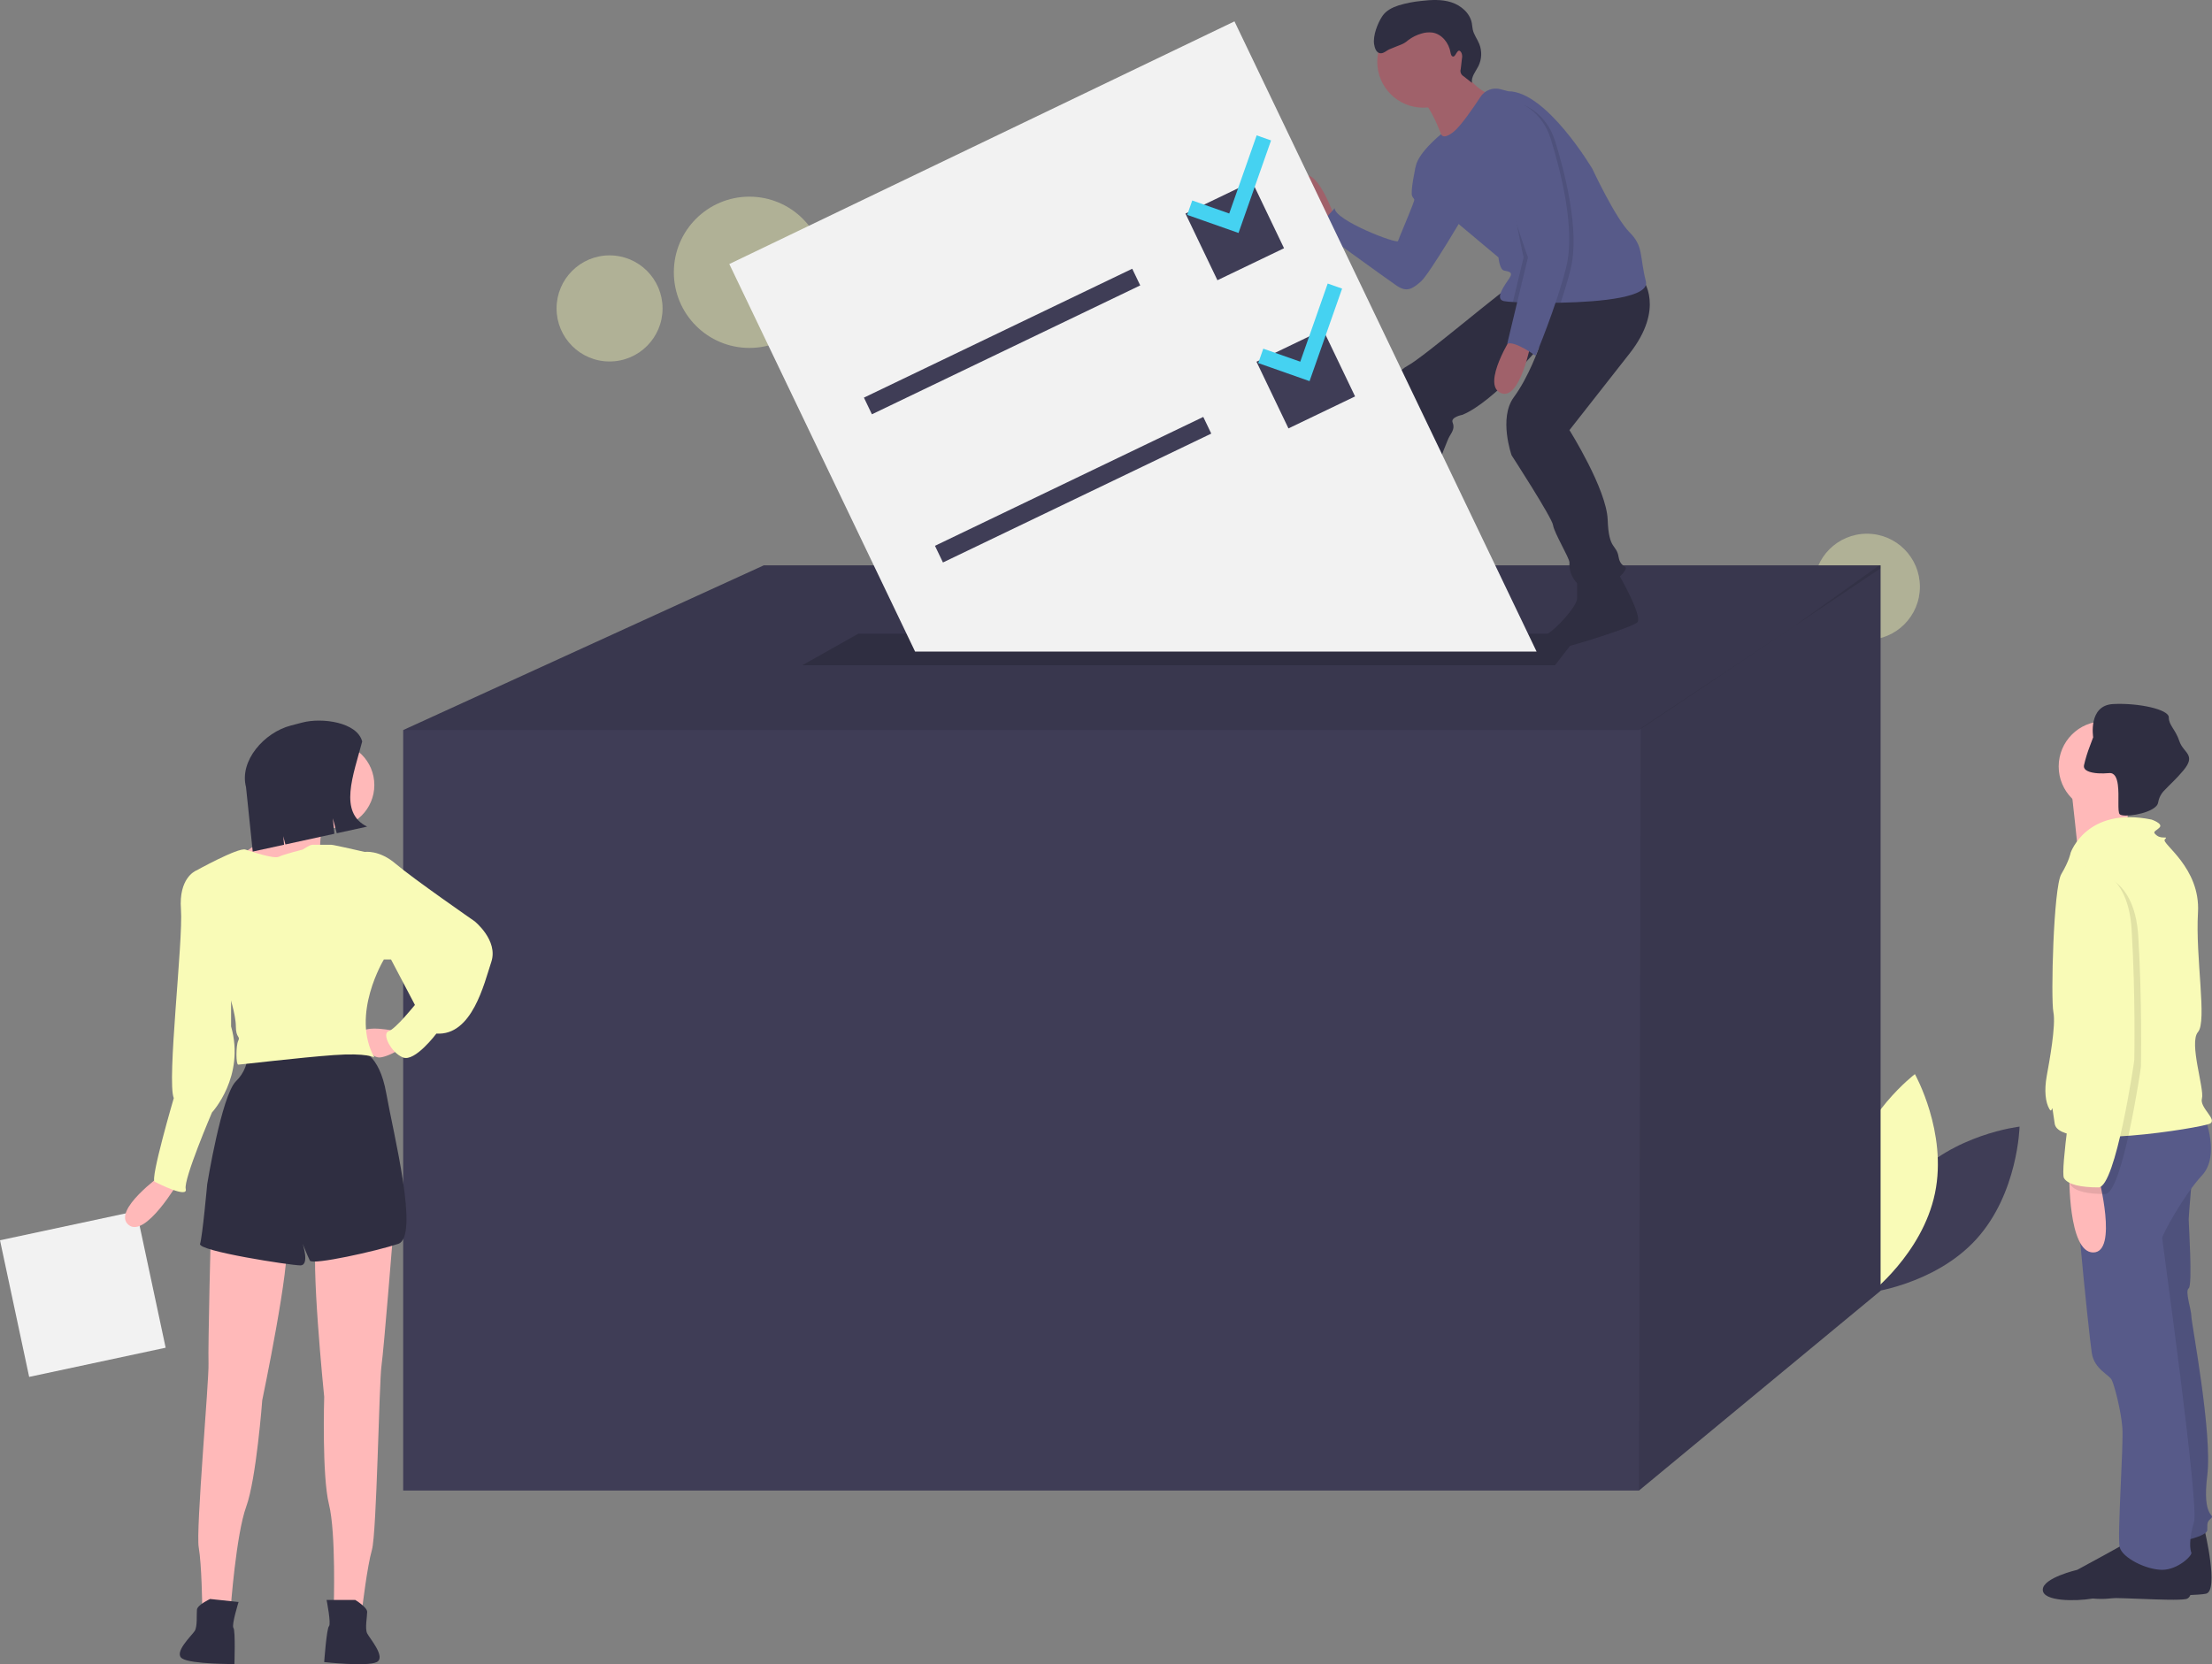 <svg width="501" height="377" viewBox="0 0 501 377" fill="none" xmlns="http://www.w3.org/2000/svg">
<rect x="0" y="0" width="501" height="377" fill="#808080" stroke="none"/>
<g clip-path="url(#clip0)">
<path opacity="0.4" d="M422.84 144.942C429.47 144.942 434.845 139.561 434.845 132.923C434.845 126.285 429.47 120.904 422.84 120.904C416.21 120.904 410.835 126.285 410.835 132.923C410.835 139.561 416.21 144.942 422.84 144.942Z" fill="#F9FBB7"/>
<path opacity="0.4" d="M169.733 78.818C179.185 78.818 186.846 71.147 186.846 61.685C186.846 52.222 179.185 44.551 169.733 44.551C160.282 44.551 152.62 52.222 152.62 61.685C152.62 71.147 160.282 78.818 169.733 78.818Z" fill="#F9FBB7"/>
<path opacity="0.4" d="M138.062 81.887C144.692 81.887 150.066 76.506 150.066 69.868C150.066 63.23 144.692 57.849 138.062 57.849C131.432 57.849 126.057 63.23 126.057 69.868C126.057 76.506 131.432 81.887 138.062 81.887Z" fill="#F9FBB7"/>
<path d="M432.894 267.325C423.409 277.722 423.065 292.868 423.065 292.868C423.065 292.868 438.099 291.156 447.584 280.759C457.07 270.362 457.414 255.217 457.414 255.217C457.414 255.217 442.38 256.928 432.894 267.325Z" fill="#3F3D56"/>
<path d="M438.253 270.317C435.382 284.102 423.317 293.245 423.317 293.245C423.317 293.245 415.905 280.037 418.776 266.252C421.646 252.467 433.711 243.325 433.711 243.325C433.711 243.325 441.123 256.532 438.253 270.317Z" fill="#F9FBB7"/>
<path d="M425.933 128.073V292.404L371.221 337.655H91.319V165.385L172.99 128.073H425.933Z" fill="#3F3D56"/>
<path opacity="0.1" d="M425.933 128.073V128.732L406.292 141.894L371.221 165.385H91.319L172.99 128.073H425.933Z" fill="black"/>
<path opacity="0.1" d="M425.933 128.073V292.404L371.221 337.655L371.618 164.988L406.292 141.894L425.616 128.073H425.933Z" fill="black"/>
<path d="M352.191 150.699H181.712L194.399 143.554H357.742L352.191 150.699Z" fill="#2F2E41"/>
<path d="M499.326 346.594C499.326 346.594 502.631 360.431 499.627 361.032C496.622 361.634 481.9 361.44 478.295 362.042C474.689 362.643 467.178 361.634 467.178 358.927C467.178 356.22 474.99 354.415 474.99 354.415C474.99 354.415 486.107 348.398 486.407 348.098C486.707 347.797 499.326 346.594 499.326 346.594Z" fill="#2F2E41"/>
<path d="M496.622 265.075C496.622 265.075 495.721 275.302 495.721 276.205C495.721 277.107 496.622 291.245 495.721 291.847C494.82 292.448 496.322 296.659 496.322 298.164C496.322 299.668 501.129 324.635 499.927 334.261C498.725 343.886 501.73 342.984 500.829 343.886C499.927 344.789 499.927 344.789 499.927 346.594C499.927 348.399 490.313 349.903 490.313 349.903L479.797 283.424L485.205 263.571L496.622 265.075Z" fill="#575A89"/>
<path opacity="0.1" d="M496.622 265.075C496.622 265.075 495.721 275.302 495.721 276.205C495.721 277.107 496.622 291.245 495.721 291.847C494.82 292.448 496.322 296.659 496.322 298.164C496.322 299.668 501.129 324.635 499.927 334.261C498.725 343.886 501.73 342.984 500.829 343.886C499.927 344.789 499.927 344.789 499.927 346.594C499.927 348.399 490.313 349.903 490.313 349.903L479.797 283.424L485.205 263.571L496.622 265.075Z" fill="black"/>
<path d="M495.12 350.805C495.12 350.805 498.125 361.634 495.12 362.236C492.116 362.837 477.393 361.546 473.788 362.148C470.183 362.75 462.671 362.837 462.671 360.13C462.671 357.423 470.483 355.618 470.483 355.618C470.483 355.618 481.6 349.602 481.9 349.301C482.201 349 495.12 350.805 495.12 350.805Z" fill="#2F2E41"/>
<path d="M499.326 253.042C499.326 253.042 502.932 261.766 498.725 266.278C494.519 270.79 489.712 279.814 489.712 280.416C489.712 281.017 498.125 340.878 496.923 344.789C495.721 348.699 496.021 351.106 496.322 351.707C496.622 352.309 493.317 355.618 489.712 355.618C486.107 355.618 480.698 352.911 480.098 350.504C479.497 348.098 480.999 327.342 480.698 323.431C480.398 319.521 478.896 313.805 478.295 312.602C477.694 311.399 474.389 310.196 473.788 306.586C473.187 302.976 468.38 256.953 469.882 255.449C471.384 253.945 499.326 253.042 499.326 253.042Z" fill="#575A89"/>
<path d="M476.492 183.856C482.134 183.856 486.707 179.277 486.707 173.629C486.707 167.98 482.134 163.401 476.492 163.401C470.85 163.401 466.277 167.98 466.277 173.629C466.277 179.277 470.85 183.856 476.492 183.856Z" fill="#FFB9B9"/>
<path d="M482.801 178.743C482.801 178.743 480.698 189.873 482.201 191.076C483.703 192.279 470.783 194.084 470.783 194.084C470.783 194.084 469.281 179.344 468.981 177.84C468.68 176.336 482.801 178.743 482.801 178.743Z" fill="#FFB9B9"/>
<path d="M468.981 193.181C468.981 193.181 472.586 182.653 487.308 185.661C487.308 185.661 490.012 186.564 489.111 187.466C488.21 188.368 487.308 188.368 488.51 189.271C489.712 190.173 491.214 189.271 490.313 190.173C489.411 191.076 498.425 196.49 497.824 206.718C497.223 216.945 499.927 231.384 497.824 233.79C495.721 236.197 499.326 246.725 498.725 248.831C498.124 250.937 502.331 253.644 500.528 254.546C498.725 255.449 466.277 260.863 465.375 254.546C464.474 248.229 465.075 252.741 464.174 251.237C463.272 249.733 462.972 247.026 463.573 243.717C464.174 240.408 465.676 232.286 465.075 229.278C464.474 226.27 465.075 201.002 466.878 197.994C468.68 194.986 468.981 193.181 468.981 193.181Z" fill="#F9FBB7"/>
<path d="M475.29 266.579C475.29 266.579 479.797 283.725 474.088 283.725C468.38 283.725 468.68 265.977 468.68 265.977L475.29 266.579Z" fill="#FFB9B9"/>
<path d="M471.985 173.629C471.985 174.501 473.247 175.055 475.203 175.181H475.206C476.035 175.228 476.867 175.212 477.694 175.133C478.944 175.019 479.461 176.195 479.674 177.747C480.022 180.307 479.536 183.895 480.098 184.458C480.873 185.234 486.524 184.455 488.291 182.695C488.566 182.448 488.749 182.115 488.811 181.751C488.996 180.676 489.525 179.691 490.319 178.944C491.361 177.804 492.846 176.541 494.519 174.531C497.524 170.922 494.519 170.621 493.618 167.914C492.716 165.206 491.214 164.304 491.214 162.499C491.214 160.694 484.304 159.19 478.595 159.491C472.887 159.792 474.089 167.011 474.089 167.011C474.089 167.011 473.749 167.883 473.343 169.008C472.795 170.42 472.349 171.87 472.009 173.346C471.995 173.44 471.987 173.534 471.985 173.629Z" fill="#2F2E41"/>
<path opacity="0.1" d="M473.187 197.693C473.187 197.693 483.402 197.092 484.304 212.132C485.205 227.173 484.905 241.311 484.905 241.611C484.905 241.912 480.698 270.489 476.792 270.489C472.887 270.489 469.882 269.887 468.981 268.383C468.079 266.879 471.384 245.221 471.384 245.221C471.384 245.221 472.887 222.36 470.483 215.14C468.079 207.921 467.779 198.596 473.187 197.693Z" fill="black"/>
<path d="M471.685 196.19C471.685 196.19 481.9 195.588 482.802 210.628C483.703 225.669 483.402 239.807 483.402 240.108C483.402 240.408 479.196 268.985 475.29 268.985C471.384 268.985 468.38 268.384 467.479 266.88C466.577 265.375 469.882 243.717 469.882 243.717C469.882 243.717 471.384 220.856 468.981 213.636C466.577 206.417 466.277 197.092 471.685 196.19Z" fill="#F9FBB7"/>
<path d="M302.293 49.151C302.293 49.151 297.841 36.522 294.626 40.484C291.411 44.446 299.572 51.132 299.572 51.132L302.293 49.151Z" fill="#A0616A"/>
<path d="M323.316 36.77L320.638 37.763C320.638 37.763 319.358 43.455 319.853 44.446C320.348 45.436 320.595 44.694 319.853 46.675C319.111 48.656 316.885 53.855 316.638 54.598C316.391 55.341 302.293 49.894 302.293 47.17C302.293 47.17 299.325 50.636 297.841 51.379C297.841 51.379 314.165 63.265 316.391 64.751C318.616 66.237 319.853 65.494 321.832 63.76C323.81 62.027 332.219 47.665 332.219 47.665L323.316 36.77Z" fill="#575A89"/>
<path d="M316.143 124.675C316.143 124.675 316.391 127.399 316.885 127.647C317.38 127.894 321.09 134.085 316.885 135.323C312.681 136.561 310.207 136.066 309.218 136.561C308.229 137.056 290.916 138.047 290.669 135.323C290.421 132.599 299.078 132.104 299.078 132.104C299.078 132.104 306.992 126.904 308.229 124.18C309.465 121.456 316.143 124.675 316.143 124.675Z" fill="#2F2E41"/>
<path d="M366.351 129.628C366.351 129.628 372.286 139.78 370.802 141.018C369.318 142.256 354.866 146.768 352.748 146.961C350.027 147.209 348.048 144.98 350.274 143.742C352.5 142.504 357.199 137.304 357.199 135.571V131.113L366.351 129.628Z" fill="#2F2E41"/>
<path d="M372.039 63.265C372.039 63.265 377.233 69.703 369.071 80.103L355.468 97.437C355.468 97.437 363.877 110.808 364.125 117.742C364.372 124.675 366.103 123.19 366.598 126.161C367.093 129.132 369.319 127.647 367.587 129.875C365.856 132.104 359.425 134.085 357.447 132.352C356.766 131.728 356.235 130.959 355.892 130.102C355.55 129.244 355.405 128.32 355.468 127.399C355.468 126.409 352.006 120.713 351.758 118.98C351.511 117.247 342.36 103.132 342.36 103.132C342.36 103.132 339.392 94.713 342.855 90.008C346.317 85.303 348.605 78.631 348.605 78.631C348.605 78.631 338.403 90.999 331.23 93.97C331.23 93.97 328.51 94.466 329.004 95.704C329.499 96.942 329.004 97.684 328.262 98.923C327.52 100.161 322.326 114.523 320.595 118.237C318.864 121.951 319.606 124.18 317.627 125.418C315.649 126.656 306.745 125.666 306.745 124.428C306.745 123.19 307.982 119.971 308.723 118.237C309.465 116.504 315.401 96.447 314.907 92.98C314.412 89.513 315.154 84.808 318.864 82.827C322.574 80.846 341.371 64.751 342.36 64.751C343.349 64.751 372.039 63.265 372.039 63.265Z" fill="#2F2E41"/>
<path d="M322.326 24.389C328.063 24.389 332.714 19.732 332.714 13.989C332.714 8.245 328.063 3.588 322.326 3.588C316.589 3.588 311.939 8.245 311.939 13.989C311.939 19.732 316.589 24.389 322.326 24.389Z" fill="#A0616A"/>
<path d="M330.736 14.979C330.736 14.979 333.951 20.674 337.908 21.417C341.865 22.16 327.52 33.55 327.52 33.55C327.52 33.55 324.058 22.655 321.09 22.16C318.122 21.665 330.736 14.979 330.736 14.979Z" fill="#A0616A"/>
<path d="M320.595 38.255C320.595 41.474 330.241 50.636 330.241 50.636L339.392 58.313C339.392 58.313 339.639 61.036 340.629 61.284C341.618 61.532 342.855 61.532 341.865 63.017C340.876 64.503 338.403 67.722 340.629 68.218C341.3 68.32 341.976 68.384 342.654 68.411C343.248 68.445 343.945 68.478 344.729 68.507C346.56 68.572 348.85 68.614 351.33 68.596C352.035 68.594 352.753 68.586 353.482 68.572C362.834 68.386 373.667 67.309 372.781 63.76C371.297 57.817 372.286 55.836 369.071 52.617C365.856 49.398 360.662 38.255 360.662 38.255C360.662 38.255 350.274 20.674 341.618 20.674L339.82 20.201C338.984 19.981 338.101 20.029 337.294 20.339C336.488 20.65 335.799 21.206 335.326 21.93C333.59 24.577 330.852 28.553 329.252 29.836C326.778 31.817 326.393 30.396 326.393 30.396C326.393 30.396 320.595 35.036 320.595 38.255Z" fill="#575A89"/>
<path d="M342.607 75.894C342.607 75.894 335.435 87.037 339.887 89.018C344.338 90.999 346.812 77.379 346.812 77.379L342.607 75.894Z" fill="#A0616A"/>
<path d="M329.117 12.814C328.719 12.763 328.593 12.26 328.525 11.863C328.166 9.739 326.585 7.725 324.461 7.382C323.649 7.274 322.823 7.34 322.039 7.577C320.915 7.886 319.861 8.405 318.931 9.109C318.476 9.525 317.95 9.855 317.378 10.085C316.988 10.199 315.333 10.936 314.947 11.061C314.097 11.335 313.393 12.226 312.517 12.049C311.68 11.881 311.361 10.868 311.227 10.023C310.92 8.098 312.02 5.226 313.114 3.614C313.945 2.391 315.35 1.687 316.754 1.229C318.4 0.729 320.091 0.392 321.802 0.224C324.113 -0.049 326.506 -0.194 328.72 0.521C330.934 1.236 332.951 2.985 333.364 5.278C333.45 5.755 333.466 6.244 333.572 6.718C333.829 7.873 334.593 8.844 335.038 9.941C335.359 10.746 335.509 11.61 335.476 12.477C335.443 13.343 335.23 14.193 334.849 14.972C334.232 16.214 333.16 17.407 333.391 18.774L331.483 17.268C331.207 17.111 330.993 16.864 330.877 16.568C330.761 16.273 330.75 15.946 330.846 15.643L331.123 13.251C331.219 12.817 331.176 12.364 330.999 11.957C330.151 10.473 329.782 12.898 329.117 12.814Z" fill="#2F2E41"/>
<path opacity="0.1" d="M347.059 58.808L344.729 68.507C347.079 68.591 350.188 68.636 353.482 68.572C354.313 66.076 355.107 63.473 355.716 61.037C357.941 52.122 354.232 38.503 352.253 32.065C350.274 25.627 345.328 23.893 345.328 23.893C343.3 24.607 341.384 25.608 339.639 26.865C336.424 29.093 347.059 58.808 347.059 58.808Z" fill="black"/>
<path opacity="0.1" d="M345.08 58.313L342.654 68.411C343.248 68.445 343.945 68.478 344.729 68.507C346.559 68.572 348.85 68.614 351.33 68.596C352.223 65.944 353.086 63.146 353.737 60.541C355.963 51.627 352.253 38.008 350.274 31.57C348.296 25.131 343.967 32.188 343.967 32.188C343.967 32.188 345.699 27.979 342.484 30.208C339.268 32.436 345.08 58.313 345.08 58.313Z" fill="black"/>
<path d="M344.339 23.398C344.339 23.398 349.285 25.131 351.264 31.57C353.242 38.008 356.952 51.627 354.726 60.541C352.5 69.456 347.801 80.599 347.801 80.599C347.801 80.599 343.102 77.132 341.371 77.875L346.07 58.313C346.07 58.313 335.435 28.598 338.65 26.369C340.395 25.113 342.311 24.112 344.339 23.398Z" fill="#575A89"/>
<path d="M348.025 147.603L279.598 4.84L165.182 59.812L207.262 147.603H348.025Z" fill="#F2F2F2"/>
<path d="M256.442 60.878L195.672 90.075L197.482 93.852L258.252 64.654L256.442 60.878Z" fill="#3F3D56"/>
<path d="M272.532 94.446L211.762 123.644L213.572 127.42L274.342 98.223L272.532 94.446Z" fill="#3F3D56"/>
<path d="M283.584 41.127L268.496 48.376L275.737 63.481L290.825 56.232L283.584 41.127Z" fill="#3F3D56"/>
<path d="M299.674 74.695L284.586 81.944L291.826 97.05L306.914 89.801L299.674 74.695Z" fill="#3F3D56"/>
<path d="M284.624 30.663L278.41 48.364L270.034 45.416L268.888 48.681L280.514 52.772L287.885 31.811L284.624 30.663Z" fill="#45D2F1"/>
<path d="M300.713 64.232L294.5 81.932L286.124 78.985L284.978 82.249L296.604 86.34L303.975 65.379L300.713 64.232Z" fill="#45D2F1"/>
<path d="M6.604 311.914L37.519 305.302L30.915 274.35L4.21313e-05 280.962L6.604 311.914Z" fill="#F2F2F2"/>
<path d="M36.659 266.08C36.659 266.08 25.304 274.201 29.089 277.449C32.874 280.697 40.444 267.705 40.444 267.705L36.659 266.08Z" fill="#FFB9B9"/>
<path d="M89.109 278.532C89.109 278.532 86.946 305.6 86.405 309.39C85.864 313.179 85.324 347.285 84.242 351.075C83.161 354.864 82.079 364.067 82.079 364.067H75.591C75.591 364.067 76.131 347.285 74.509 340.789C72.887 334.292 73.428 316.427 73.428 316.427C73.428 316.427 70.183 284.487 71.806 280.156C73.428 275.825 89.109 278.532 89.109 278.532Z" fill="#FFB9B9"/>
<path d="M80.457 362.443C80.457 362.443 83.161 364.067 83.161 365.15C83.161 366.233 82.62 368.94 83.161 370.022C83.701 371.105 87.487 375.436 85.324 376.519C83.161 377.602 73.428 376.519 73.428 376.519C73.428 376.519 73.969 368.94 74.509 368.398C75.05 367.857 73.969 362.443 73.969 362.443H80.457Z" fill="#2F2E41"/>
<path d="M47.774 277.868C47.774 277.868 47.087 305.014 47.227 308.84C47.368 312.665 44.33 346.64 45.008 350.522C45.686 354.404 45.797 363.67 45.797 363.67L52.249 364.352C52.249 364.352 53.471 347.606 55.765 341.316C58.06 335.026 59.395 317.203 59.395 317.203C59.395 317.203 65.97 285.779 64.811 281.302C63.652 276.824 47.774 277.868 47.774 277.868Z" fill="#FFB9B9"/>
<path d="M47.58 362.226C47.58 362.226 44.721 363.557 44.608 364.633C44.494 365.71 44.748 368.459 44.097 369.479C43.446 370.499 39.227 374.408 41.265 375.712C43.302 377.016 53.095 376.962 53.095 376.962C53.095 376.962 53.352 369.368 52.871 368.773C52.39 368.178 54.033 362.907 54.033 362.907L47.58 362.226Z" fill="#2F2E41"/>
<path d="M81.538 237.929C81.538 237.929 85.864 238.471 87.487 247.674C89.109 256.877 95.056 280.156 90.19 281.78C85.324 283.404 70.724 286.652 70.183 285.57C69.643 284.487 68.561 281.78 68.561 281.78C68.561 281.78 70.183 286.652 68.021 286.652C65.858 286.652 44.77 283.404 45.31 281.78C45.851 280.156 46.932 268.246 46.932 268.246C46.932 268.246 50.177 248.215 53.421 244.967C54.36 244.065 55.089 242.966 55.556 241.75C56.023 240.534 56.218 239.229 56.125 237.929H81.538Z" fill="#2F2E41"/>
<path d="M89.649 233.599C89.649 233.599 82.62 231.975 81.538 234.14C80.457 236.305 84.242 239.554 85.864 239.554C87.486 239.554 90.19 237.93 90.19 237.93L89.649 233.599Z" fill="#FFB9B9"/>
<path d="M75.05 187.583C80.425 187.583 84.783 183.22 84.783 177.838C84.783 172.456 80.425 168.093 75.05 168.093C69.674 168.093 65.317 172.456 65.317 177.838C65.317 183.22 69.674 187.583 75.05 187.583Z" fill="#FFB9B9"/>
<path d="M73.428 184.876C73.428 184.876 71.806 192.455 72.887 192.455C73.968 192.455 64.776 197.327 64.776 197.327L57.747 196.244L55.584 192.996C55.584 192.996 66.939 185.417 66.939 181.086C66.939 176.755 73.428 184.876 73.428 184.876Z" fill="#FFB9B9"/>
<path d="M68.561 192.455C68.561 192.455 70.183 191.372 70.724 191.372H75.05C75.591 191.372 82.62 192.996 82.62 192.996L86.946 217.358C86.946 217.358 79.376 229.809 84.783 239.554C84.783 239.554 83.161 238.471 75.591 239.012C68.02 239.554 54.503 241.178 53.962 241.178C53.421 241.178 53.421 236.847 53.962 235.764C54.503 234.681 53.421 235.223 53.421 232.516C53.421 229.809 51.799 224.937 51.799 224.937L44.229 197.327C44.229 197.327 53.962 191.913 55.584 192.455C57.206 192.996 62.073 194.62 63.154 194.079C64.236 193.537 68.561 192.455 68.561 192.455Z" fill="#F9FBB7"/>
<path d="M80.998 193.538L82.62 192.996C82.62 192.996 85.864 192.455 89.649 195.703C93.434 198.951 107.493 208.696 107.493 208.696C107.493 208.696 112.9 213.027 111.278 217.899C109.656 222.771 106.952 234.681 98.842 234.14C98.842 234.14 93.975 240.636 91.272 239.554C88.568 238.471 86.405 234.14 88.027 233.599C89.649 233.057 93.975 227.644 93.975 227.644L88.568 217.358H86.946L80.998 214.109L80.998 193.538Z" fill="#F9FBB7"/>
<path d="M48.555 196.786L44.229 197.327C44.229 197.327 40.444 198.951 40.985 205.989C41.525 213.027 37.74 244.967 39.362 248.757C39.362 248.757 33.955 267.163 35.037 267.705C36.118 268.246 42.607 271.494 42.066 269.329C41.525 267.163 48.014 252.005 48.014 252.005C48.014 252.005 55.584 243.884 52.34 232.516V223.313L48.555 196.786Z" fill="#F9FBB7"/>
<path d="M83.15 187.259L76.276 188.758L75.393 185.37L75.733 188.877L64.644 191.296L64.156 189.425L64.343 191.361L57.241 192.91L55.721 178.308C54.159 172.316 59.86 165.93 65.845 164.366L68.5 163.672C72.896 162.523 80.886 163.568 82.033 167.969C80.025 175.642 76.602 184.053 83.15 187.259Z" fill="#2F2E41"/>
</g>
<defs>
<clipPath id="clip0">
<rect width="501" height="377" fill="white"/>
</clipPath>
</defs>
</svg>

